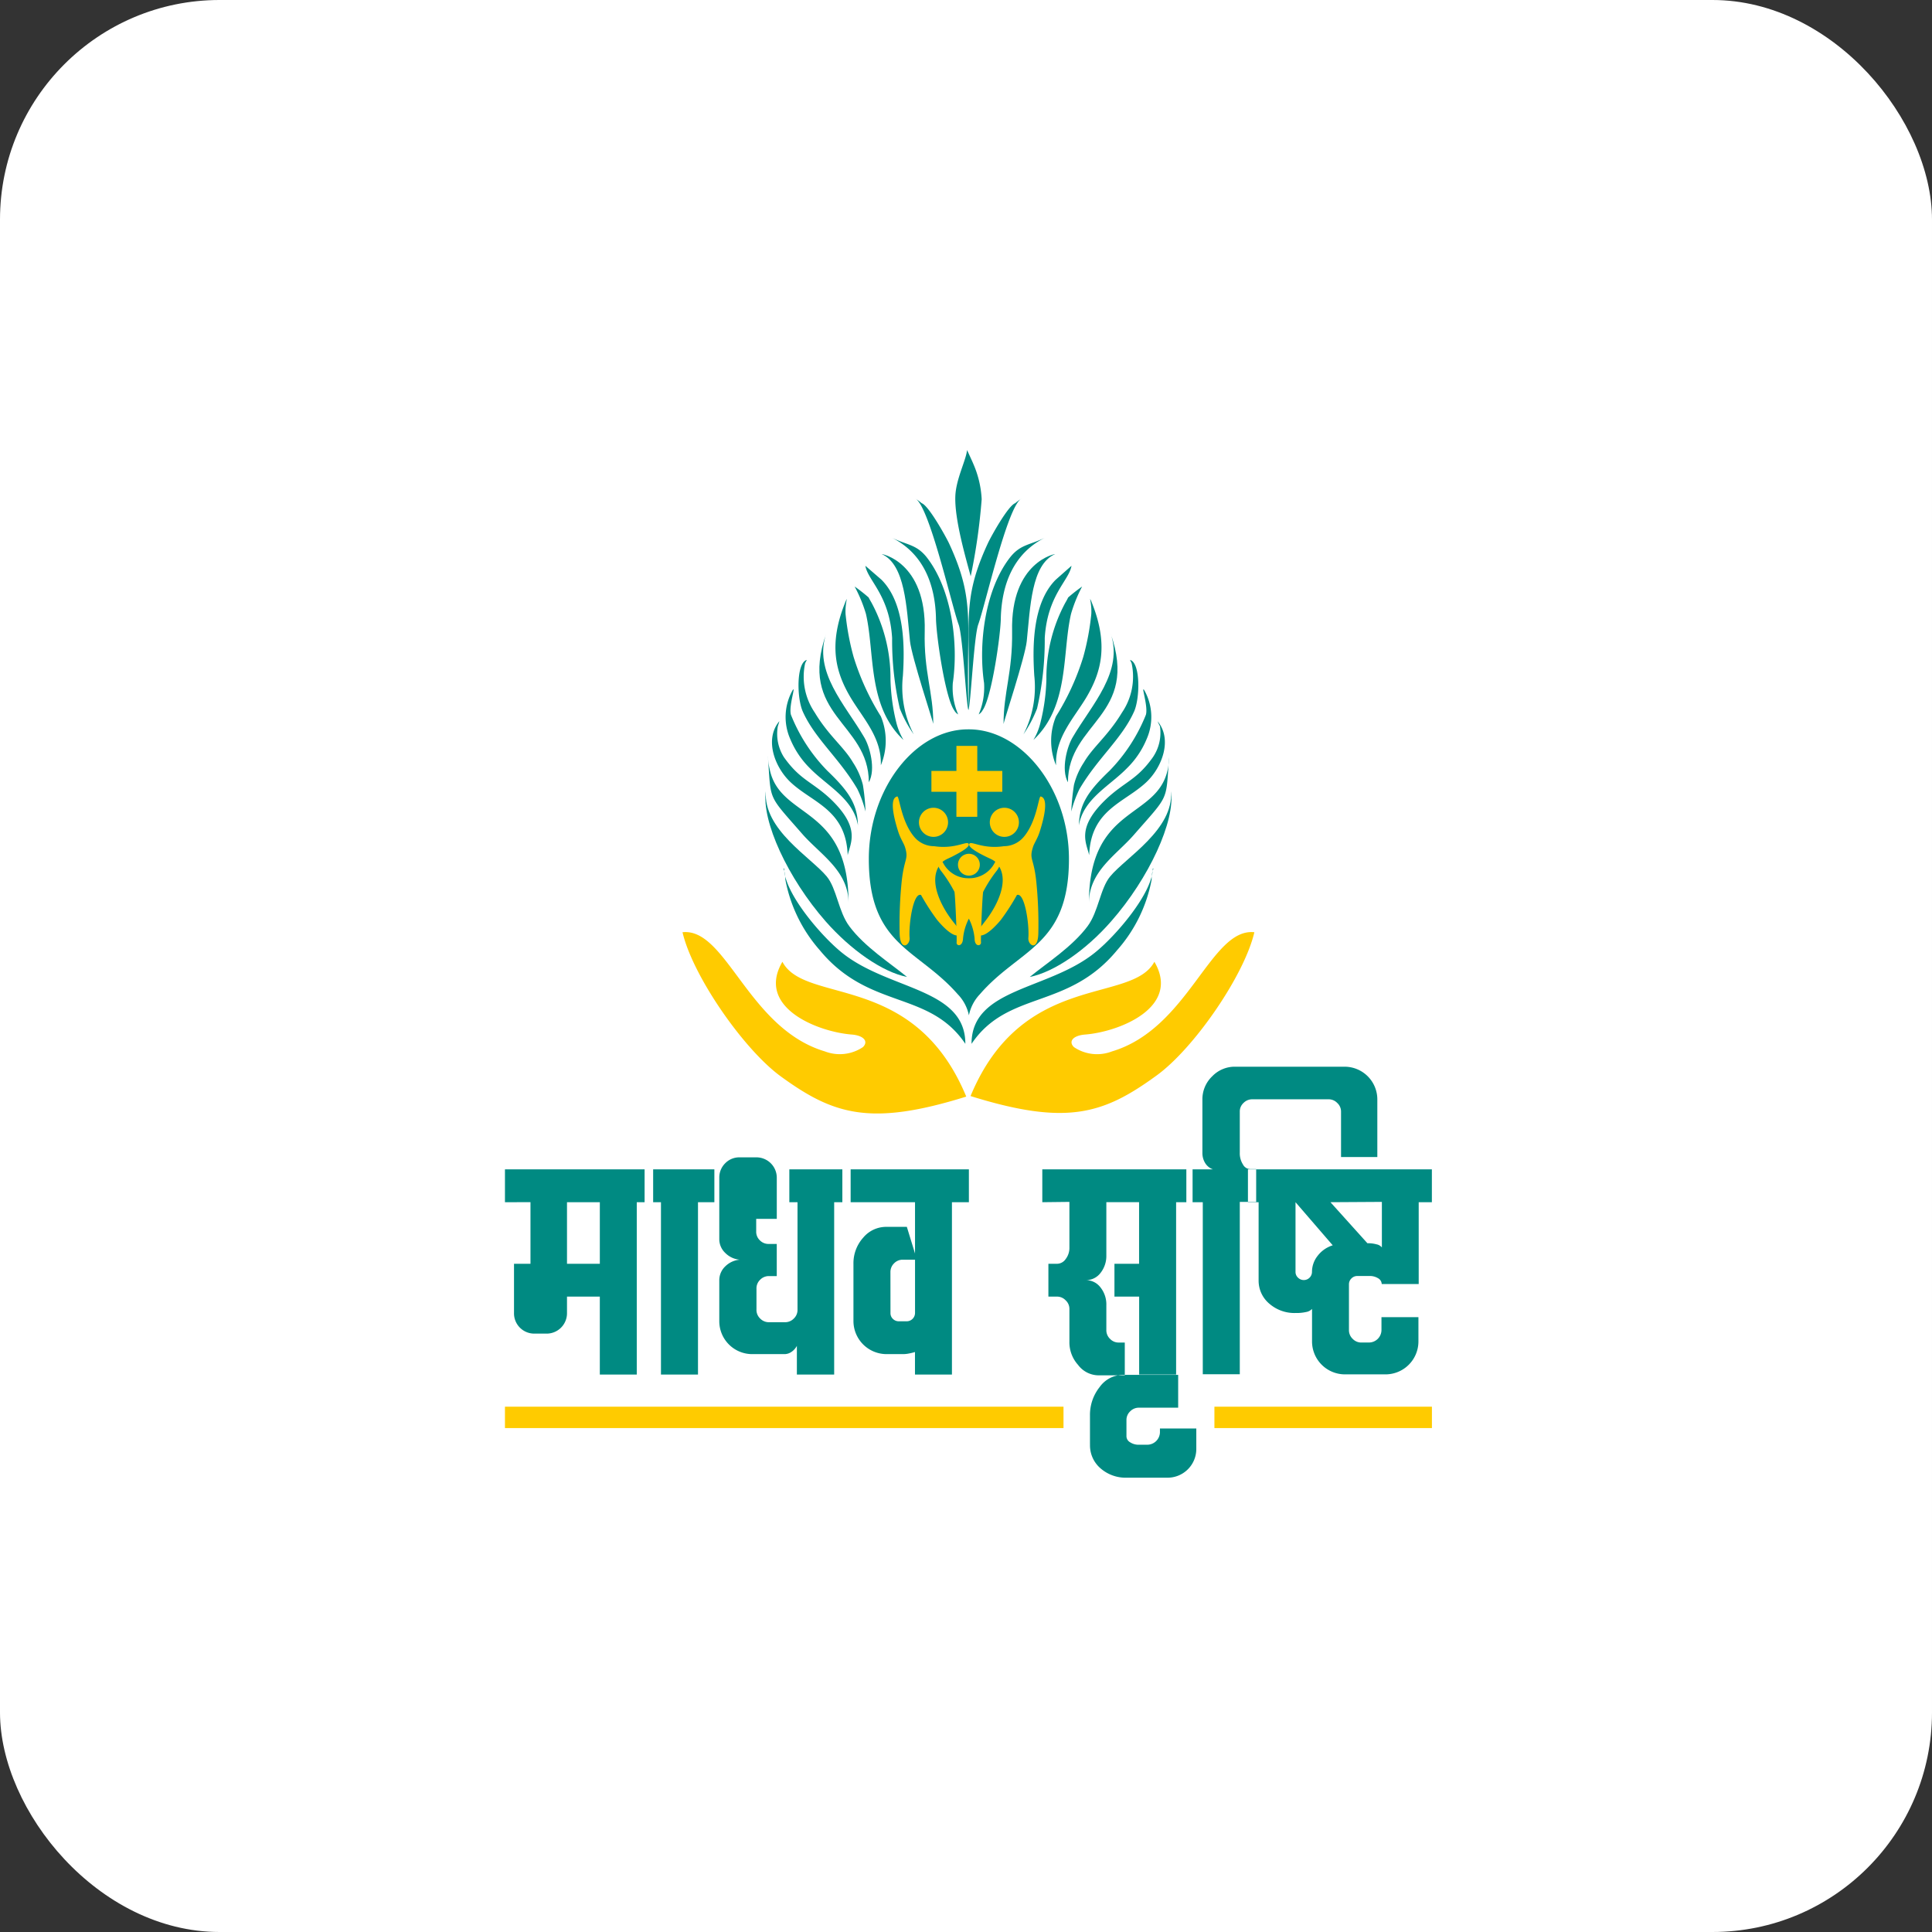 <svg xmlns="http://www.w3.org/2000/svg" width="176" height="176" viewBox="0 0 176 176">
  <rect x="0" y="0" width="176" height="176" fill="#333333" stroke="none"/>
  <g id="Madhav_Srishti" data-name="Madhav Srishti" transform="translate(-3327 -4647)">
    <rect id="Rectangle_285" data-name="Rectangle 285" width="176" height="176" rx="20" transform="translate(3327 4647)" fill="#fff"/>
    <g id="Group_3197" data-name="Group 3197" transform="translate(5311.1 4980.683)">
      <path id="Path_9501" data-name="Path 9501" d="M47.184,61.969c-3.314-4.9-8.759-3.075-13.259-8.527a13.468,13.468,0,0,1-3.14-6.447A2.776,2.776,0,0,0,30.61,46h.067c0,2.229,3.415,6.2,5.3,7.695C40.239,57.1,47.184,56.889,47.184,61.969Z" transform="translate(-1943.343 -300.563)" fill="#008a82" fill-rule="evenodd"/>
      <path id="Path_9502" data-name="Path 9502" d="M41.532,54.422c-1.574-1.291-3.853-2.734-5.253-4.615-1-1.335-1.152-3.447-2.063-4.542-1.45-1.748-5.8-4.267-5.544-7.765-.4,2.718,2,7.931,5.451,11.863C36.394,51.944,39.278,53.974,41.532,54.422Z" transform="translate(-1943.004 -299.107)" fill="#008a82" fill-rule="evenodd"/>
      <path id="Path_9503" data-name="Path 9503" d="M28.91,33.63v.116c.3,4.094-.075,3.314,3.2,7.069,1.658,1.848,4.143,3.314,4.143,6.223,0-9-6.265-7.583-7.193-12.24a5.544,5.544,0,0,1-.149-1.169Z" transform="translate(-1943.052 -298.444)" fill="#008a82" fill-rule="evenodd"/>
      <path id="Path_9504" data-name="Path 9504" d="M30.022,29.81c-1.384,1.658-.406,4.218,1.042,5.569,1.989,1.864,5.039,2.485,5.188,6.63.265-1.152,1.185-2.485-1.541-5.1C33,35.3,31.926,35.18,30.443,33.084a3.969,3.969,0,0,1-.555-2.817S30.047,29.777,30.022,29.81Z" transform="translate(-1943.129 -297.789)" fill="#008a82" fill-rule="evenodd"/>
      <path id="Path_9505" data-name="Path 9505" d="M31.5,26.367a4.97,4.97,0,0,0-.224,4.467,8.113,8.113,0,0,0,1.807,2.676c1.574,1.608,3.953,2.768,4.359,5.188v.149c0-2.047-.829-3.249-2.793-5.13a15.43,15.43,0,0,1-3.314-5.1C31.123,27.834,31.8,25.936,31.5,26.367Z" transform="translate(-1943.384 -297.189)" fill="#008a82" fill-rule="evenodd"/>
      <path id="Path_9506" data-name="Path 9506" d="M33.015,23.07c-.953.282-.9,3.489-.357,4.7,1.11,2.485,3.314,4.235,4.97,7.054a10.376,10.376,0,0,1,.745,2.055,19.193,19.193,0,0,0-.24-2.428,6.63,6.63,0,0,0-.9-2.038c-.829-1.425-2.2-2.412-3.489-4.558a5.8,5.8,0,0,1-.882-4.433C32.875,23.327,33.041,23.07,33.015,23.07Z" transform="translate(-1943.627 -296.635)" fill="#008a82" fill-rule="evenodd"/>
      <path id="Path_9507" data-name="Path 9507" d="M35.207,20.1c-2.676,7.566,3.862,8.129,3.862,13.607.663-1.169.075-3.314-.447-4.143C36.917,26.646,33.964,23.614,35.207,20.1Z" transform="translate(-1944.021 -296.126)" fill="#008a82" fill-rule="evenodd"/>
      <path id="Path_9508" data-name="Path 9508" d="M38.44,15a13.259,13.259,0,0,1,1.028,2.485c.829,3.58.116,8.395,3.423,11.494a5.932,5.932,0,0,1-.671-1.658,18.074,18.074,0,0,1-.514-3.887,14.508,14.508,0,0,0-1.732-6.97s-.216-.365-.257-.464A15.2,15.2,0,0,0,38.44,15Z" transform="translate(-1944.685 -295.253)" fill="#008a82" fill-rule="evenodd"/>
      <path id="Path_9509" data-name="Path 9509" d="M39.62,12.72c.216,1.343,2.2,2.66,2.437,6.58a27.554,27.554,0,0,0,.7,6.422,11.51,11.51,0,0,0,1.268,2.353,9.348,9.348,0,0,1-.986-5.337c.16-2.485.216-6.58-1.956-8.751Z" transform="translate(-1944.887 -294.862)" fill="#008a82" fill-rule="evenodd"/>
      <path id="Path_9510" data-name="Path 9510" d="M41.429,11.439c2.13.953,2.254,4.856,2.565,7.923.149,1.434,2.138,7.454,2.122,7.535,0-2.917-.87-4.691-.779-8.436C45.493,12.085,41.313,11.39,41.429,11.439Z" transform="translate(-1945.197 -294.642)" fill="#008a82" fill-rule="evenodd"/>
      <path id="Path_9511" data-name="Path 9511" d="M42.48,9.61c2.942,1.443,3.978,4.309,4.061,7.3,0,1.484.829,7.285,1.658,8.436a1,1,0,0,0,.365.382,6.058,6.058,0,0,1-.489-2.859c.531-3.572-.08-8.561-2.412-11.5C44.726,10.223,43.889,10.306,42.48,9.61Z" transform="translate(-1945.377 -294.329)" fill="#008a82" fill-rule="evenodd"/>
      <path id="Path_9512" data-name="Path 9512" d="M45.11,5.33C46.386,6,48.424,15.1,49.054,16.8c.4,1.077.713,7.682.9,7.781C49.7,16.593,50.679,14.8,48.177,9.4c-.3-.63-1.848-3.423-2.485-3.646a5.27,5.27,0,0,0-.58-.422Z" transform="translate(-1945.827 -293.596)" fill="#008a82" fill-rule="evenodd"/>
      <path id="Path_9513" data-name="Path 9513" d="M50.578,0c-.1.953-1.011,2.645-1.069,4.2-.08,2.1.928,5.544,1.4,7.3a54.672,54.672,0,0,0,1-7.019,9.115,9.115,0,0,0-.754-3.206C51.142,1.218,50.578,0,50.578,0Z" transform="translate(-1946.581 -292.683)" fill="#008a82" fill-rule="evenodd"/>
      <path id="Path_9514" data-name="Path 9514" d="M37.283,16.53c-1.658,4.008-.92,6.538.422,8.809,1.152,1.931,2.85,3.663,2.76,6.182a5.8,5.8,0,0,0,0-4.458,22.831,22.831,0,0,1-2.485-5.428,23.2,23.2,0,0,1-.729-3.895C37.2,16.761,37.49,16.065,37.283,16.53Z" transform="translate(-1944.323 -295.489)" fill="#008a82" fill-rule="evenodd"/>
      <path id="Path_9515" data-name="Path 9515" d="M51.29,61.969c3.314-4.9,8.759-3.075,13.259-8.527A13.4,13.4,0,0,0,67.7,46.995,2.485,2.485,0,0,1,67.864,46H67.8c0,2.229-3.415,6.2-5.312,7.695C58.235,57.1,51.29,56.889,51.29,61.969Z" transform="translate(-1946.886 -300.563)" fill="#008a82" fill-rule="evenodd"/>
      <path id="Path_9516" data-name="Path 9516" d="M57.69,54.422c1.583-1.291,3.855-2.734,5.262-4.615,1-1.335,1.152-3.447,2.063-4.542,1.443-1.748,5.8-4.267,5.544-7.765.39,2.718-2,7.931-5.461,11.863C62.845,51.944,59.942,53.974,57.69,54.422Z" transform="translate(-1947.982 -299.107)" fill="#008a82" fill-rule="evenodd"/>
      <path id="Path_9517" data-name="Path 9517" d="M71.493,33.63v.116c-.3,4.094.075,3.314-3.206,7.069-1.608,1.848-4.094,3.314-4.094,6.223,0-9,6.257-7.583,7.193-12.24A5.535,5.535,0,0,0,71.493,33.63Z" transform="translate(-1949.096 -298.444)" fill="#008a82" fill-rule="evenodd"/>
      <path id="Path_9518" data-name="Path 9518" d="M70.377,29.81c1.384,1.658.406,4.218-1.042,5.569-1.989,1.864-5.039,2.485-5.188,6.63-.265-1.152-1.194-2.485,1.541-5.1,1.707-1.608,2.785-1.732,4.267-3.828a3.969,3.969,0,0,0,.641-2.817,4.359,4.359,0,0,1-.216-.456Z" transform="translate(-1949.026 -297.789)" fill="#008a82" fill-rule="evenodd"/>
      <path id="Path_9519" data-name="Path 9519" d="M69.04,26.367a4.97,4.97,0,0,1,.224,4.467,8.006,8.006,0,0,1-1.815,2.676C65.875,35.119,63.5,36.279,63.09,38.7v.149c0-2.047.829-3.249,2.793-5.13a15.563,15.563,0,0,0,3.314-5.1C69.413,27.834,68.734,25.936,69.04,26.367Z" transform="translate(-1948.908 -297.189)" fill="#008a82" fill-rule="evenodd"/>
      <path id="Path_9520" data-name="Path 9520" d="M67.62,23.07c.945.282.9,3.489.357,4.7-1.11,2.485-3.314,4.235-4.97,7.054a10.524,10.524,0,0,0-.754,2.055A22.266,22.266,0,0,1,62.5,34.45a6.63,6.63,0,0,1,.9-2.038c.829-1.425,2.187-2.412,3.48-4.558a5.8,5.8,0,0,0,.882-4.433C67.753,23.327,67.587,23.07,67.62,23.07Z" transform="translate(-1948.764 -296.635)" fill="#008a82" fill-rule="evenodd"/>
      <path id="Path_9521" data-name="Path 9521" d="M65.7,20.1c2.676,7.566-3.872,8.129-3.872,13.607-.655-1.169-.067-3.314.456-4.143C63.992,26.646,66.943,23.614,65.7,20.1Z" transform="translate(-1948.642 -296.126)" fill="#008a82" fill-rule="evenodd"/>
      <path id="Path_9522" data-name="Path 9522" d="M62.532,15a13.126,13.126,0,0,0-1.011,2.485c-.829,3.58-.124,8.395-3.431,11.494a5.6,5.6,0,0,0,.663-1.658,17.924,17.924,0,0,0,.522-3.887,14.411,14.411,0,0,1,1.732-6.97A5.1,5.1,0,0,0,61.256,16a15.2,15.2,0,0,1,1.276-1Z" transform="translate(-1948.051 -295.253)" fill="#008a82" fill-rule="evenodd"/>
      <path id="Path_9523" data-name="Path 9523" d="M61.376,12.72c-.216,1.343-2.2,2.66-2.437,6.58a27.991,27.991,0,0,1-.7,6.422A11.925,11.925,0,0,1,57,28.075a9.422,9.422,0,0,0,.986-5.337c-.16-2.485-.216-6.58,1.956-8.751Z" transform="translate(-1947.865 -294.862)" fill="#008a82" fill-rule="evenodd"/>
      <path id="Path_9524" data-name="Path 9524" d="M59.5,11.439c-2.171.953-2.254,4.856-2.577,7.935-.149,1.434-2.138,7.454-2.113,7.535,0-2.917.829-4.691.779-8.436C55.443,12.085,59.616,11.39,59.5,11.439Z" transform="translate(-1947.489 -294.642)" fill="#008a82" fill-rule="evenodd"/>
      <path id="Path_9525" data-name="Path 9525" d="M58.154,9.61c-2.934,1.443-3.969,4.309-4.061,7.3,0,1.484-.829,7.285-1.658,8.436a.986.986,0,0,1-.357.382,6.29,6.29,0,0,0,.489-2.859c-.531-3.572.075-8.561,2.412-11.5C55.917,10.223,56.745,10.306,58.154,9.61Z" transform="translate(-1947.021 -294.329)" fill="#008a82" fill-rule="evenodd"/>
      <path id="Path_9526" data-name="Path 9526" d="M55.781,5.33C54.513,6,52.466,15.1,51.844,16.8c-.4,1.077-.713,7.682-.9,7.781C51.2,16.593,50.22,14.8,52.722,9.4c.29-.63,1.848-3.423,2.485-3.646a5.8,5.8,0,0,1,.572-.422Z" transform="translate(-1946.828 -293.596)" fill="#008a82" fill-rule="evenodd"/>
      <path id="Path_9527" data-name="Path 9527" d="M63.678,16.53c1.658,4.008.911,6.538-.431,8.809-1.16,1.931-2.85,3.663-2.76,6.182a5.8,5.8,0,0,1,0-4.458,22.83,22.83,0,0,0,2.485-5.428A23.2,23.2,0,0,0,63.7,17.74C63.752,16.761,63.462,16.065,63.678,16.53Z" transform="translate(-1948.385 -295.489)" fill="#008a82" fill-rule="evenodd"/>
      <path id="Path_9528" data-name="Path 9528" d="M49.041,30.7h.075c4.831,0,9.115,5.428,9.115,11.8,0,7.947-4.483,8.138-8.113,12.331a3.9,3.9,0,0,0-1,1.924A3.87,3.87,0,0,0,48.1,54.832C44.433,50.639,40,50.448,40,42.5,40,36.128,44.2,30.7,49.041,30.7Z" transform="translate(-1944.953 -297.942)" fill="#008a82" fill-rule="evenodd"/>
      <path id="Path_9529" data-name="Path 9529" d="M19.52,53c3.986-.431,5.967,8.767,12.969,10.856a3.778,3.778,0,0,0,3.464-.39c.522-.506.091-1.052-.995-1.144-3.14-.24-8.767-2.485-6.339-6.63,2.072,3.936,12.016.854,16.748,12.281-8.743,2.725-12.091,1.658-16.906-1.848C25.056,63.637,20.431,56.942,19.52,53Z" transform="translate(-1941.444 -301.759)" fill="#ffcb00" fill-rule="evenodd"/>
      <path id="Path_9530" data-name="Path 9530" d="M77.035,53c-3.986-.431-5.967,8.767-12.969,10.856a3.767,3.767,0,0,1-3.464-.39c-.522-.506-.1-1.052.995-1.144,3.132-.24,8.767-2.485,6.332-6.63-2.089,3.88-12.017.829-16.748,12.232,8.743,2.725,12.091,1.658,16.913-1.848C71.5,63.637,76.124,56.942,77.035,53Z" transform="translate(-1946.867 -301.759)" fill="#ffcb00" fill-rule="evenodd"/>
      <path id="Path_9531" data-name="Path 9531" d="M43.145,41.329c-.514-1.591-.779-3.108-.107-3.249.2-.042.348,2.279,1.566,3.7a2.361,2.361,0,0,0,1.8.829c2.03.307,3.108-.613,3.157-.149,0,.3-.829.737-1.492,1.085-.506.256-.887.348-1.194.829-.945,1.392.075,3.539,1.094,4.905.531.7,1.011,1.177.721,1.4s-.995-.132-2.014-1.351a20.37,20.37,0,0,1-1.467-2.271c-.713-.282-1.144,2.718-1.042,3.92.05.655-.9,1.3-.911-.531a38.179,38.179,0,0,1,.191-4.641c.232-2.138.646-1.964.307-3.091C43.649,42.356,43.352,41.958,43.145,41.329Z" transform="translate(-1945.404 -299.206)" fill="#ffcb00" fill-rule="evenodd"/>
      <path id="Path_9532" data-name="Path 9532" d="M46.836,39.32a1.326,1.326,0,1,1-1.326,1.318A1.326,1.326,0,0,1,46.836,39.32Z" transform="translate(-1945.896 -299.418)" fill="#ffcb00" fill-rule="evenodd"/>
      <path id="Path_9533" data-name="Path 9533" d="M57.444,41.329c.514-1.591.779-3.108.1-3.249-.191-.042-.34,2.279-1.558,3.7a2.361,2.361,0,0,1-1.8.829c-2.03.307-3.108-.613-3.157-.149,0,.3.787.737,1.492,1.085.506.256.887.348,1.185.829.953,1.392-.067,3.539-1.094,4.905-.522.7-1,1.177-.721,1.4s1-.132,2.022-1.351a20.37,20.37,0,0,0,1.467-2.271c.713-.282,1.144,2.718,1.042,3.92-.05.655.9,1.3.911-.531a38.177,38.177,0,0,0-.191-4.641c-.224-2.138-.655-1.964-.307-3.091C56.937,42.356,57.237,41.958,57.444,41.329Z" transform="translate(-1946.842 -299.206)" fill="#ffcb00" fill-rule="evenodd"/>
      <path id="Path_9534" data-name="Path 9534" d="M54.634,39.32a1.326,1.326,0,1,0,1.318,1.318A1.326,1.326,0,0,0,54.634,39.32Z" transform="translate(-1947.231 -299.418)" fill="#ffcb00" fill-rule="evenodd"/>
      <path id="Path_9535" data-name="Path 9535" d="M50.795,44.38a.995.995,0,1,1-.995.995.995.995,0,0,1,.995-.995Z" transform="translate(-1946.631 -300.285)" fill="#ffcb00" fill-rule="evenodd"/>
      <path id="Path_9536" data-name="Path 9536" d="M50.4,46.721a2.594,2.594,0,0,1-2.378-1.459c-.572-.561-.7,0-.191.745a11.908,11.908,0,0,1,1.259,1.956c.08.531.24,4.417.191,4.624,0,.34.555.382.588-.382A4.97,4.97,0,0,1,50.4,50.4a5.063,5.063,0,0,1,.522,1.807c0,.762.561.721.588.382-.05-.207.107-4.094.191-4.624a11.908,11.908,0,0,1,1.259-1.956c.514-.729.382-1.309-.182-.745A2.6,2.6,0,0,1,50.4,46.721Z" transform="translate(-1946.239 -300.398)" fill="#ffcb00" fill-rule="evenodd"/>
      <path id="Path_9537" data-name="Path 9537" d="M49.159,32.52h1.9V34.8h2.279v1.9H51.057v2.279h-1.9V36.7H46.88V34.8h2.279Z" transform="translate(-1946.131 -298.254)" fill="#ffcb00" fill-rule="evenodd"/>
      <rect id="Rectangle_2952" data-name="Rectangle 2952" width="50.882" height="1.948" transform="translate(-1938.1 -205.537)" fill="#ffcb00"/>
      <rect id="Rectangle_2953" data-name="Rectangle 2953" width="19.814" height="1.948" transform="translate(-1873.47 -205.537)" fill="#ffcb00"/>
      <path id="Path_9538" data-name="Path 9538" d="M75.2,80.128l3.367,3.738a2.926,2.926,0,0,1,.829.1.829.829,0,0,1,.489.282V80.1Zm-3.182,0v6.356a.7.7,0,0,0,.232.522.745.745,0,0,0,1.268-.522,2.362,2.362,0,0,1,.506-1.459,2.768,2.768,0,0,1,1.384-.97Zm-4.334,0V77.137H84.44v2.991h-1.2v7.454H79.871a.63.63,0,0,0-.34-.531,1.434,1.434,0,0,0-.812-.2H77.632a.745.745,0,0,0-.522.224.737.737,0,0,0-.224.531v4.143a1.085,1.085,0,0,0,.34.829,1.069,1.069,0,0,0,.829.332h.671a1.144,1.144,0,0,0,1.122-1.122V90.6h3.367v2.221a3,3,0,0,1-2.991,2.991h-3.71a3,3,0,0,1-2.991-2.991V89.849a.945.945,0,0,1-.539.282,4.028,4.028,0,0,1-.962.091,3.472,3.472,0,0,1-2.366-.829,2.735,2.735,0,0,1-1-2.118V80.128Zm-5.611,0V77.137H64.5a1.363,1.363,0,0,1-.7-.555,1.74,1.74,0,0,1-.265-.936V70.78a2.886,2.886,0,0,1,.887-2.113,2.85,2.85,0,0,1,2.113-.882h9.945a2.983,2.983,0,0,1,2.991,2.991v5.237H76.165v-4.14a1.052,1.052,0,0,0-.34-.779,1.085,1.085,0,0,0-.829-.34H68.061a1.1,1.1,0,0,0-.787.34,1.042,1.042,0,0,0-.332.779V75.62a1.873,1.873,0,0,0,.282,1.06.77.77,0,0,0,.655.431h.555V80.1H66.942v15.7H63.57V80.128ZM53.294,102.2V99.578a4.061,4.061,0,0,1,.882-2.611,2.627,2.627,0,0,1,2.113-1.11h5.039v2.991h-3.55a1.1,1.1,0,0,0-.829.34,1.069,1.069,0,0,0-.332.787v1.492a.641.641,0,0,0,.332.531,1.408,1.408,0,0,0,.829.224h.745a1.16,1.16,0,0,0,1.144-1.11v-.37H62.98v1.864a2.617,2.617,0,0,1-2.619,2.619h-3.7a3.48,3.48,0,0,1-2.378-.829,2.751,2.751,0,0,1-.986-2.2ZM48.951,80.128V77.137H62.641v2.991h-1.5v15.7H57.774v-7.1H55.523V85.738h2.244V80.127H54.785v4.865a2.485,2.485,0,0,1-.539,1.591,1.658,1.658,0,0,1-1.335.646,1.658,1.658,0,0,1,1.335.655,2.485,2.485,0,0,1,.539,1.624v2.244a1.085,1.085,0,0,0,.34.829,1.06,1.06,0,0,0,.779.332h.561V95.9H54.039a2.353,2.353,0,0,1-1.832-.953,3.075,3.075,0,0,1-.787-2.13V89.849a1.052,1.052,0,0,0-.34-.779,1.069,1.069,0,0,0-.829-.34h-.745V85.738h.745a.962.962,0,0,0,.829-.431,1.658,1.658,0,0,0,.34-1.06V80.1ZM35.12,90.222a.713.713,0,0,0,.216.531.746.746,0,0,0,.531.224h.745a.762.762,0,0,0,.745-.754V85.366H36.235a1.077,1.077,0,0,0-.787.332,1.094,1.094,0,0,0-.332.787ZM30.736,80.128V77.137H42.263v2.991H40.719v15.7H37.352V93.777a5.114,5.114,0,0,1-.539.132,2.7,2.7,0,0,1-.58.058H34.747a3.016,3.016,0,0,1-3-2.991V85.738a3.472,3.472,0,0,1,.887-2.378,2.725,2.725,0,0,1,2.113-.986h1.864l.745,2.428V80.128Zm-4.143,15.7V93.214a1.492,1.492,0,0,1-.489.547,1.122,1.122,0,0,1-.63.207H22.516a3,3,0,0,1-2.991-2.991V87.23a1.74,1.74,0,0,1,.539-1.251,2.13,2.13,0,0,1,1.326-.613,2.1,2.1,0,0,1-1.326-.621,1.723,1.723,0,0,1-.539-1.251V77.907a1.823,1.823,0,0,1,.539-1.326,1.79,1.79,0,0,1,1.326-.539h1.5a1.856,1.856,0,0,1,1.873,1.864v3.738H22.888v1.127a1.077,1.077,0,0,0,.332.829,1.094,1.094,0,0,0,.787.332h.754v2.926h-.729a1.1,1.1,0,0,0-.787.337,1.077,1.077,0,0,0-.332.829v1.864a1.077,1.077,0,0,0,.332.834,1.1,1.1,0,0,0,.787.34h1.5a1.1,1.1,0,0,0,.787-.34,1.077,1.077,0,0,0,.332-.829V80.128h-.745V77.137h5.585v2.991h-1.5v15.7Zm-12.381,0v-15.7H12.721V77.137h6.356v2.991H17.585v15.7ZM0,80.128V77.137H13.5v2.991H12.008v15.7H8.642v-7.1H5.652v1.492A1.856,1.856,0,0,1,3.779,92.1H2.656A1.844,1.844,0,0,1,.825,90.222V85.738h1.5V80.127Zm5.652,5.611H8.643V80.128H5.652Z" transform="translate(-1938.1 -304.294)" fill="#008a82" fill-rule="evenodd"/>
    </g>
  </g>
</svg>
